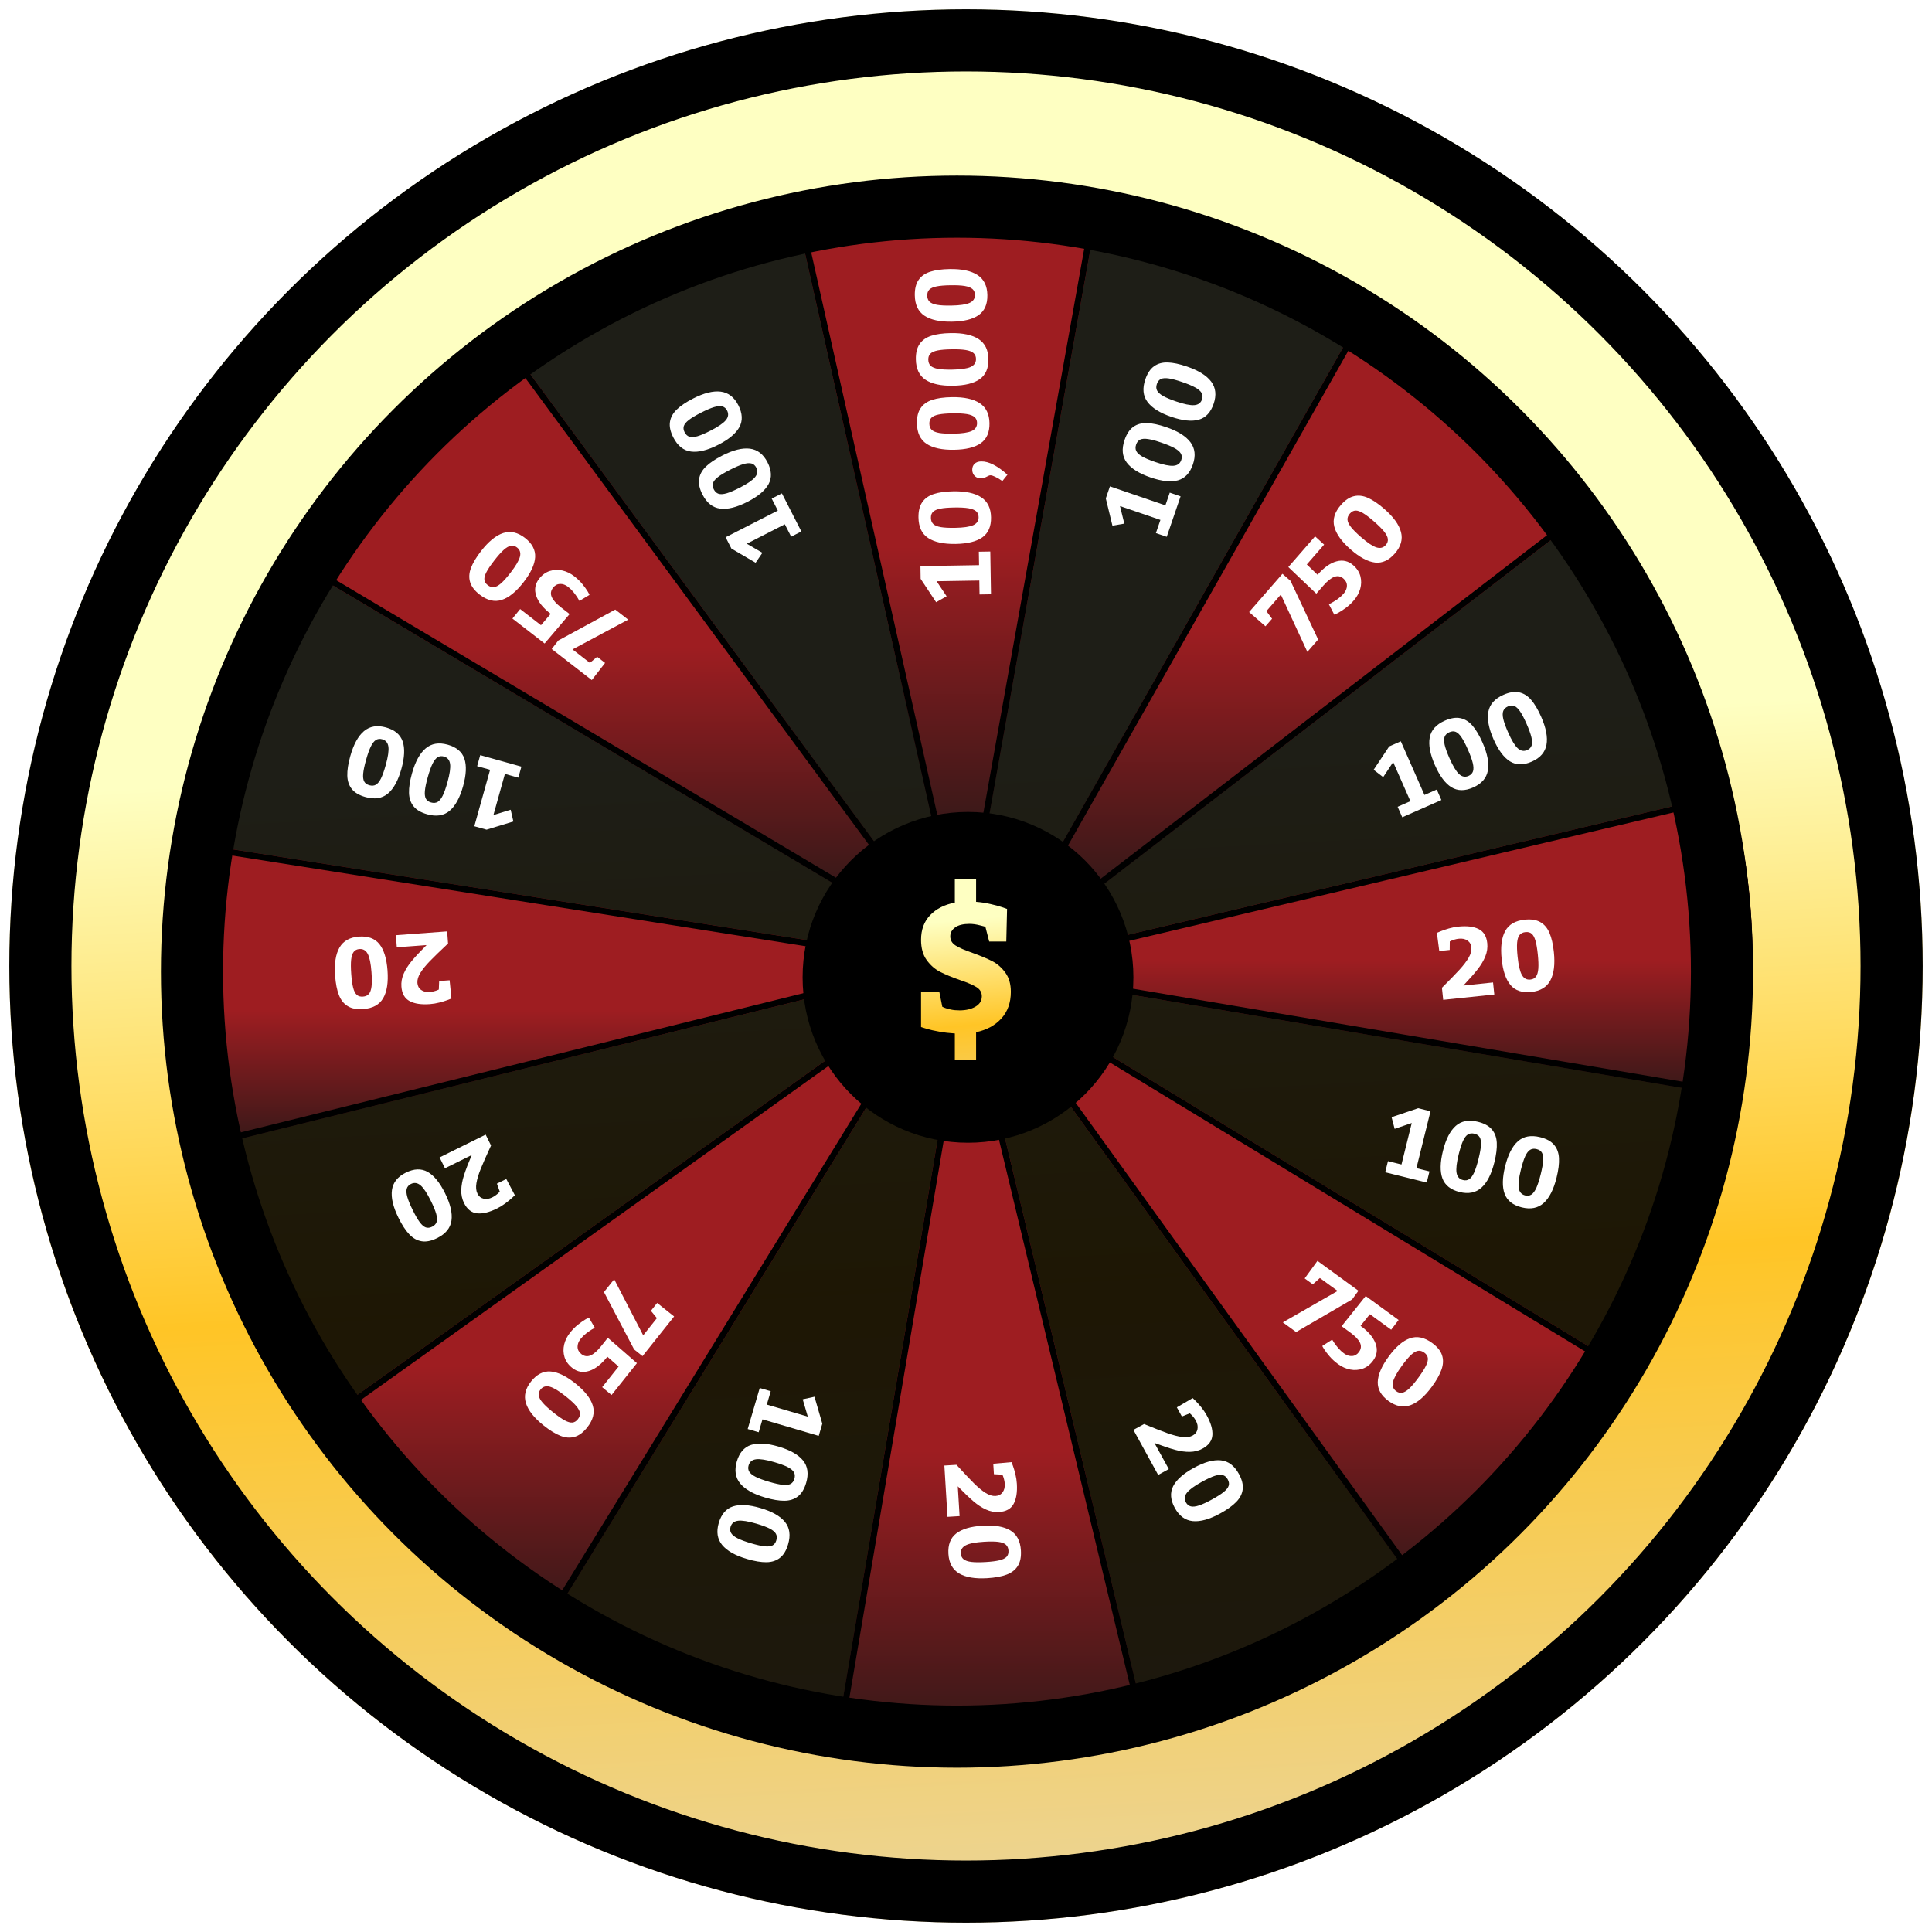 <svg width="622" height="622" viewBox="0 0 622 622" fill="none" xmlns="http://www.w3.org/2000/svg">
<g filter="url(#filter0_f_458_19)">
<circle cx="311" cy="311" r="308" fill="url(#paint0_linear_458_19)"/>
<circle cx="311" cy="311" r="298" stroke="black" stroke-width="20"/>
</g>
<path d="M369.079 554.122C504.581 521.616 588.419 386.848 556.336 253.109C524.253 119.371 388.398 37.306 252.896 69.812C117.393 102.318 33.555 237.086 65.638 370.825C97.722 504.563 233.576 586.628 369.079 554.122Z" fill="black" fill-opacity="0.88"/>
<g filter="url(#filter1_f_458_19)">
<path d="M368.646 554.312C355.627 557.527 339.493 560.414 320.871 561.349C300.816 562.365 283.338 560.842 269.384 558.682C280.969 490.244 292.555 421.807 304.14 353.38L319.916 351.27L368.636 554.312H368.646Z" fill="url(#paint1_linear_458_19)"/>
<path d="M367.432 553.58C354.637 556.686 338.907 559.442 320.821 560.351L320.821 560.351C301.322 561.338 284.27 559.916 270.539 557.847C282.027 489.986 293.515 422.124 305.003 354.273L319.154 352.38L367.432 553.58Z" stroke="black" stroke-width="2"/>
</g>
<g filter="url(#filter2_f_458_19)">
<path d="M525.456 441.962C519.066 453.099 509.85 466.815 496.791 480.829C483.016 495.599 469.221 506.119 458.114 513.395C417.884 457.648 377.653 401.901 337.423 346.154L347.047 333.463L525.456 441.962Z" fill="url(#paint2_linear_458_19)"/>
<path d="M347.299 334.787L524.102 442.309C517.764 453.238 508.728 466.551 496.06 480.147C482.679 494.495 469.278 504.814 458.364 512.033L338.667 346.168L347.299 334.787Z" stroke="black" stroke-width="2"/>
</g>
<g filter="url(#filter3_f_458_19)">
<path d="M557.277 255.133C560.541 267.554 563.607 283.798 564.134 302.937C564.692 323.122 562.253 340.301 559.446 353.28C491.666 341.814 423.885 330.338 356.105 318.872L354.055 303.087L557.287 255.143L557.277 255.133Z" fill="url(#paint3_linear_458_19)"/>
<path d="M355.163 303.853L556.558 256.342C559.713 268.578 562.623 284.403 563.135 302.965C563.676 322.573 561.377 339.331 558.669 352.134C525.093 346.455 491.518 340.772 457.943 335.09L457.921 335.087C424.281 329.393 390.641 323.7 357.001 318.01L355.163 303.853Z" stroke="black" stroke-width="2"/>
</g>
<g filter="url(#filter4_f_458_19)">
<path d="M440.596 97.388C451.922 103.43 465.926 112.218 480.328 124.839C495.517 138.146 506.465 151.613 514.069 162.491C459.596 204.424 405.113 246.356 350.64 288.288L337.661 279.062L440.596 97.388Z" fill="url(#paint4_linear_458_19)"/>
<path d="M440.984 98.731C452.103 104.728 465.698 113.348 479.669 125.591L480.328 124.839L479.669 125.591C494.424 138.518 505.158 151.596 512.701 162.283C485.729 183.045 458.73 203.826 431.731 224.608C404.684 245.426 377.637 266.245 350.616 287.044L338.976 278.769L440.984 98.731Z" stroke="black" stroke-width="2"/>
</g>
<g filter="url(#filter5_f_458_19)">
<path d="M256.227 68.374C267.991 64.811 284.065 61.208 303.364 60.531C323.977 59.805 341.246 62.661 353.657 65.687C341.564 133.358 329.461 201.029 317.368 268.71L301.563 270.611C286.454 203.199 271.345 135.787 256.227 68.374Z" fill="url(#paint5_linear_458_19)"/>
<path d="M303.399 61.531L303.4 61.531C323.4 60.826 340.235 63.512 352.507 66.438C347.014 97.18 341.518 127.921 336.022 158.663C329.519 195.042 323.015 231.423 316.514 267.806L302.341 269.51C287.366 202.695 272.391 135.88 257.406 69.064C269.023 65.609 284.687 62.187 303.399 61.531Z" stroke="black" stroke-width="2"/>
</g>
<g filter="url(#filter6_f_458_19)">
<path d="M96.3 182.008C102.58 170.811 111.677 157.006 124.606 142.883C138.242 127.983 151.937 117.333 162.975 109.958C203.723 165.327 244.471 220.686 285.229 276.055L275.724 288.835L96.3 182.008Z" fill="url(#paint6_linear_458_19)"/>
<path d="M125.344 143.558L125.344 143.558C138.59 129.084 151.893 118.64 162.738 111.322C203.15 166.235 243.563 221.139 283.985 276.052L275.46 287.514L97.651 181.649C103.882 170.66 112.801 157.26 125.344 143.558Z" stroke="black" stroke-width="2"/>
</g>
<g filter="url(#filter7_f_458_19)">
<path d="M65.576 369.573C62.172 357.191 58.937 340.987 58.2 321.848C57.424 301.673 59.673 284.464 62.341 271.455C130.241 282.194 198.141 292.924 266.051 303.663L268.27 319.429L65.576 369.573Z" fill="url(#paint7_linear_458_19)"/>
<path d="M267.154 318.675L66.284 368.367C62.991 356.169 59.914 340.377 59.2 321.809C58.445 302.211 60.56 285.424 63.131 272.592C99.681 278.373 136.232 284.152 172.784 289.93C203.576 294.798 234.369 299.666 265.163 304.535L267.154 318.675Z" stroke="black" stroke-width="2"/>
</g>
<g filter="url(#filter8_f_458_19)">
<path d="M175.914 524.065C164.807 517.625 151.131 508.339 137.187 495.211C122.486 481.366 112.026 467.522 104.81 456.384C160.746 416.422 216.692 376.461 272.628 336.509L285.269 346.194L175.914 524.075V524.065Z" fill="url(#paint8_linear_458_19)"/>
<path d="M175.578 522.712C164.678 516.324 151.402 507.221 137.873 494.483C123.592 481.034 113.332 467.585 106.17 456.641C161.646 417.008 217.132 377.376 272.608 337.753L283.944 346.439L175.578 522.712Z" stroke="black" stroke-width="2"/>
</g>
<path d="M311.646 367.902C341.055 367.902 364.895 344.061 364.895 314.653C364.895 285.244 341.055 261.403 311.646 261.403C282.237 261.403 258.396 285.244 258.396 314.653C258.396 344.061 282.237 367.902 311.646 367.902Z" fill="black"/>
<path d="M307.406 332.719C305.656 332.615 303.979 332.417 302.375 332.125C300.771 331.833 299.458 331.542 298.438 331.25C297.417 330.938 296.781 330.74 296.531 330.656V319.312H302.406L303.375 324.125C303.5 324.167 303.792 324.292 304.25 324.5C304.729 324.688 305.375 324.865 306.188 325.031C307 325.198 307.917 325.281 308.938 325.281C310.979 325.281 312.677 324.885 314.031 324.094C315.406 323.302 316.094 322.188 316.094 320.75C316.094 319.521 315.542 318.552 314.438 317.844C313.333 317.135 311.521 316.354 309 315.5C306.438 314.604 304.323 313.729 302.656 312.875C300.99 312.021 299.552 310.76 298.344 309.094C297.135 307.427 296.531 305.25 296.531 302.562C296.531 299.312 297.51 296.667 299.469 294.625C301.427 292.583 304.073 291.24 307.406 290.594V283.031H314.25V290.344C315.875 290.469 317.427 290.708 318.906 291.062C320.406 291.396 321.604 291.719 322.5 292.031C323.396 292.344 323.969 292.542 324.219 292.625L323.969 303.125H318.469L317.25 298.406C317.25 298.365 316.656 298.198 315.469 297.906C314.281 297.594 313.167 297.438 312.125 297.438C310.125 297.438 308.594 297.812 307.531 298.562C306.469 299.312 305.938 300.281 305.938 301.469C305.938 302.698 306.51 303.677 307.656 304.406C308.802 305.135 310.615 305.927 313.094 306.781C315.698 307.719 317.812 308.604 319.438 309.438C321.062 310.271 322.469 311.5 323.656 313.125C324.844 314.75 325.438 316.812 325.438 319.312C325.438 322.771 324.427 325.625 322.406 327.875C320.385 330.104 317.667 331.583 314.25 332.312V341.344H307.406V332.719Z" fill="url(#paint9_linear_458_19)"/>
<circle cx="308.1" cy="312.82" r="246.288" stroke="black" stroke-width="20"/>
<path d="M449.965 259.741L454.068 257.933L448.524 245.35L445.315 250.196L442.24 247.828L447.244 240.313L450.99 238.663L458.601 255.935L462.562 254.19L464.049 257.565L451.452 263.115L449.965 259.741ZM465.166 232.007C467.063 231.171 468.734 230.907 470.179 231.215C471.629 231.51 472.922 232.312 474.057 233.622C475.191 234.931 476.271 236.749 477.296 239.075C478.88 242.669 479.449 245.679 479.004 248.106C478.556 250.524 476.983 252.327 474.285 253.515C471.606 254.696 469.268 254.673 467.271 253.447C465.279 252.207 463.513 249.838 461.971 246.34C460.405 242.784 459.847 239.814 460.299 237.43C460.751 235.045 462.373 233.237 465.166 232.007ZM466.608 235.743C465.845 236.079 465.341 236.563 465.096 237.194C464.85 237.826 464.852 238.696 465.102 239.804C465.356 240.899 465.874 242.332 466.655 244.105C467.773 246.641 468.802 248.344 469.744 249.216C470.685 250.087 471.704 250.281 472.801 249.798C473.525 249.479 473.999 248.991 474.222 248.335C474.441 247.67 474.419 246.78 474.156 245.667C473.889 244.544 473.365 243.095 472.583 241.322C471.819 239.588 471.13 238.269 470.516 237.367C469.898 236.456 469.283 235.873 468.67 235.619C468.058 235.366 467.37 235.407 466.608 235.743ZM484.04 223.69C485.937 222.855 487.608 222.591 489.053 222.899C490.503 223.193 491.796 223.995 492.931 225.305C494.065 226.615 495.145 228.433 496.17 230.759C497.754 234.353 498.323 237.363 497.879 239.79C497.43 242.207 495.857 244.01 493.159 245.199C490.48 246.379 488.142 246.356 486.145 245.131C484.153 243.891 482.387 241.522 480.845 238.024C479.279 234.468 478.721 231.498 479.173 229.113C479.625 226.729 481.247 224.921 484.04 223.69ZM485.482 227.426C484.719 227.762 484.215 228.246 483.97 228.878C483.724 229.51 483.726 230.38 483.976 231.488C484.23 232.582 484.748 234.016 485.529 235.789C486.647 238.325 487.676 240.028 488.618 240.899C489.56 241.771 490.578 241.965 491.675 241.482C492.399 241.163 492.873 240.675 493.096 240.019C493.315 239.353 493.293 238.464 493.03 237.35C492.763 236.227 492.239 234.779 491.457 233.006C490.693 231.271 490.004 229.953 489.39 229.051C488.772 228.139 488.157 227.557 487.544 227.303C486.932 227.049 486.244 227.09 485.482 227.426Z" fill="white"/>
<path d="M368.322 458.466C371.591 459.808 374.119 460.796 375.906 461.431C377.692 462.065 379.263 462.468 380.617 462.64C381.98 462.806 383.1 462.648 383.976 462.167C384.834 461.695 385.349 461.02 385.52 460.142C385.705 459.268 385.524 458.333 384.978 457.338C384.732 456.891 384.463 456.498 384.17 456.159C383.886 455.816 383.638 455.548 383.425 455.356C383.218 455.173 383.09 455.059 383.041 455.014L380.508 456.05L378.883 453.092L383.984 450.111C384.129 450.245 384.464 450.572 384.987 451.093C385.511 451.613 386.103 452.28 386.764 453.094C387.43 453.916 388.009 454.775 388.5 455.67C389.835 458.098 390.443 460.212 390.327 462.012C390.215 463.82 389.169 465.269 387.187 466.357C385.937 467.044 384.568 467.398 383.082 467.418C381.6 467.448 379.993 467.226 378.259 466.752C376.525 466.279 374.326 465.543 371.663 464.546L376.29 472.968L372.866 474.849L364.899 460.347L368.322 458.466ZM398.861 474.527C399.859 476.344 400.267 477.985 400.087 479.451C399.92 480.922 399.233 482.279 398.028 483.524C396.822 484.769 395.105 486.003 392.878 487.227C389.436 489.118 386.487 489.948 384.03 489.717C381.583 489.481 379.649 488.071 378.23 485.487C376.82 482.922 376.639 480.591 377.686 478.495C378.747 476.402 380.953 474.436 384.303 472.595C387.709 470.724 390.619 469.909 393.034 470.151C395.449 470.393 397.391 471.852 398.861 474.527ZM395.265 476.289C394.863 475.558 394.337 475.098 393.687 474.909C393.036 474.72 392.17 474.798 391.087 475.143C390.019 475.492 388.636 476.133 386.938 477.066C384.51 478.4 382.903 479.574 382.117 480.588C381.331 481.603 381.226 482.635 381.803 483.685C382.184 484.378 382.712 484.808 383.385 484.973C384.067 485.133 384.951 485.033 386.037 484.674C387.133 484.31 388.53 483.662 390.228 482.729C391.889 481.816 393.143 481.014 393.988 480.324C394.842 479.629 395.368 478.965 395.568 478.333C395.767 477.7 395.666 477.019 395.265 476.289Z" fill="white"/>
<path d="M158.087 368.79C156.605 371.998 155.508 374.481 154.797 376.239C154.086 377.996 153.615 379.548 153.386 380.893C153.161 382.248 153.27 383.373 153.713 384.27C154.147 385.147 154.799 385.691 155.67 385.9C156.535 386.122 157.477 385.982 158.494 385.479C158.952 385.253 159.356 385.001 159.707 384.723C160.062 384.454 160.34 384.218 160.541 384.014C160.733 383.814 160.853 383.691 160.899 383.645L159.975 381.069L163 379.573L165.758 384.799C165.617 384.938 165.276 385.258 164.733 385.758C164.191 386.259 163.499 386.822 162.657 387.447C161.807 388.077 160.924 388.618 160.009 389.07C157.525 390.298 155.387 390.815 153.594 390.621C151.792 390.431 150.39 389.323 149.388 387.297C148.756 386.018 148.461 384.635 148.505 383.149C148.54 381.668 148.831 380.071 149.379 378.36C149.927 376.648 150.757 374.483 151.868 371.865L143.254 376.124L141.523 372.623L156.355 365.289L158.087 368.79ZM140.722 398.606C138.864 399.525 137.206 399.863 135.749 399.618C134.287 399.388 132.961 398.644 131.769 397.386C130.577 396.127 129.418 394.359 128.292 392.08C126.551 388.56 125.849 385.578 126.186 383.134C126.528 380.699 128.02 378.828 130.663 377.521C133.287 376.224 135.623 376.144 137.673 377.28C139.717 378.431 141.587 380.719 143.281 384.146C145.003 387.629 145.691 390.572 145.345 392.974C144.999 395.376 143.458 397.254 140.722 398.606ZM139.117 394.938C139.864 394.568 140.346 394.063 140.563 393.421C140.78 392.779 140.74 391.91 140.442 390.814C140.14 389.732 139.559 388.322 138.7 386.585C137.472 384.102 136.368 382.445 135.389 381.616C134.41 380.787 133.383 380.638 132.309 381.169C131.6 381.52 131.148 382.028 130.954 382.694C130.765 383.368 130.826 384.256 131.138 385.357C131.454 386.467 132.042 387.89 132.901 389.627C133.741 391.327 134.488 392.613 135.14 393.487C135.798 394.371 136.438 394.926 137.062 395.152C137.685 395.379 138.37 395.307 139.117 394.938Z" fill="white"/>
<path d="M254.713 172.778L252.672 168.785L240.428 175.042L245.451 177.967L243.264 181.173L235.474 176.609L233.611 172.963L250.418 164.374L248.449 160.52L251.732 158.842L257.996 171.1L254.713 172.778ZM226.152 159.193C225.209 157.347 224.85 155.694 225.074 154.234C225.285 152.769 226.012 151.433 227.254 150.224C228.497 149.016 230.25 147.834 232.513 146.677C236.01 144.89 238.983 144.149 241.431 144.453C243.87 144.763 245.761 146.23 247.102 148.855C248.434 151.461 248.546 153.797 247.436 155.861C246.313 157.921 244.049 159.82 240.645 161.56C237.185 163.328 234.252 164.055 231.846 163.741C229.439 163.427 227.541 161.911 226.152 159.193ZM229.799 157.539C230.179 158.282 230.691 158.757 231.335 158.965C231.98 159.174 232.848 159.122 233.941 158.81C235.019 158.493 236.42 157.894 238.145 157.012C240.613 155.751 242.254 154.625 243.07 153.635C243.886 152.645 244.021 151.617 243.476 150.55C243.116 149.845 242.602 149.4 241.934 149.215C241.257 149.034 240.37 149.107 239.274 149.434C238.168 149.765 236.752 150.372 235.027 151.253C233.339 152.116 232.062 152.88 231.197 153.544C230.322 154.213 229.776 154.861 229.558 155.487C229.34 156.113 229.42 156.797 229.799 157.539ZM216.767 140.827C215.823 138.981 215.464 137.328 215.689 135.868C215.899 134.403 216.626 133.067 217.869 131.859C219.111 130.651 220.864 129.468 223.127 128.312C226.624 126.524 229.597 125.783 232.045 126.088C234.485 126.397 236.375 127.864 237.716 130.489C239.048 133.096 239.16 135.431 238.051 137.495C236.927 139.555 234.664 141.455 231.259 143.194C227.8 144.962 224.866 145.689 222.46 145.375C220.053 145.061 218.155 143.545 216.767 140.827ZM220.414 139.174C220.793 139.916 221.305 140.391 221.95 140.6C222.594 140.808 223.463 140.756 224.555 140.444C225.633 140.127 227.034 139.528 228.76 138.646C231.227 137.385 232.869 136.26 233.684 135.27C234.5 134.279 234.636 133.251 234.091 132.184C233.73 131.479 233.216 131.034 232.548 130.849C231.871 130.669 230.985 130.742 229.888 131.068C228.782 131.399 227.367 132.006 225.641 132.887C223.953 133.75 222.676 134.514 221.811 135.178C220.937 135.848 220.39 136.495 220.172 137.121C219.954 137.748 220.034 138.432 220.414 139.174Z" fill="white"/>
<path d="M424.371 205.885L420.9 209.866L412.36 191.415L407.709 196.75L409.537 199.194L407.412 201.632L402.147 197.043L412.877 184.735L415.479 187.004L424.371 205.885ZM427.823 194.53C427.966 194.461 428.305 194.287 428.839 194.006C429.373 193.711 429.992 193.318 430.696 192.827C431.393 192.329 432.012 191.77 432.553 191.149C433.251 190.348 433.614 189.504 433.641 188.616C433.661 187.721 433.294 186.946 432.541 186.288C431.638 185.501 430.653 185.307 429.588 185.704C428.529 186.095 427.35 187.035 426.049 188.527L423.78 191.13L414.776 182.556L423.39 172.674L426.297 175.332L420.722 181.727L424.194 185.044C426.227 182.712 428.254 181.274 430.277 180.729C432.291 180.178 434.088 180.59 435.666 181.966C436.86 183.006 437.632 184.197 437.982 185.539C438.325 186.874 438.303 188.223 437.916 189.586C437.529 190.934 436.835 192.181 435.836 193.327C434.994 194.293 434.105 195.115 433.17 195.791C432.241 196.461 431.417 196.986 430.697 197.367C429.977 197.734 429.601 197.904 429.569 197.877L427.823 194.53ZM431.681 162.593C433.043 161.03 434.443 160.081 435.882 159.746C437.32 159.397 438.831 159.574 440.415 160.277C441.999 160.981 443.748 162.168 445.664 163.838C448.625 166.419 450.419 168.902 451.048 171.288C451.669 173.667 451.01 175.967 449.073 178.189C447.15 180.396 445.024 181.368 442.695 181.107C440.365 180.831 437.76 179.437 434.878 176.925C431.949 174.372 430.183 171.92 429.578 169.57C428.974 167.219 429.675 164.893 431.681 162.593ZM434.573 165.362C434.025 165.991 433.774 166.643 433.821 167.319C433.867 167.995 434.238 168.781 434.935 169.679C435.63 170.561 436.708 171.639 438.169 172.912C440.257 174.733 441.913 175.838 443.136 176.226C444.358 176.615 445.363 176.358 446.151 175.455C446.671 174.858 446.892 174.216 446.816 173.527C446.731 172.831 446.333 172.035 445.622 171.139C444.903 170.236 443.813 169.148 442.353 167.875C440.924 166.629 439.74 165.728 438.801 165.172C437.854 164.61 437.05 164.344 436.388 164.374C435.725 164.405 435.12 164.734 434.573 165.362Z" fill="white"/>
<path d="M417.281 428.848L413.012 425.738L430.649 415.62L424.928 411.452L422.652 413.487L420.038 411.583L424.151 405.937L437.348 415.552L435.315 418.343L417.281 428.848ZM428.894 431.296C428.975 431.432 429.179 431.754 429.505 432.262C429.845 432.768 430.291 433.351 430.842 434.01C431.399 434.66 432.01 435.228 432.675 435.712C433.534 436.338 434.407 436.626 435.293 436.576C436.186 436.518 436.927 436.085 437.516 435.276C438.222 434.308 438.33 433.311 437.84 432.284C437.359 431.264 436.319 430.171 434.719 429.005L431.928 426.972L439.685 417.254L450.28 424.973L447.886 428.1L441.029 423.104L438.027 426.853C440.528 428.674 442.138 430.569 442.857 432.536C443.582 434.495 443.328 436.321 442.095 438.013C441.163 439.293 440.044 440.166 438.738 440.632C437.438 441.089 436.092 441.185 434.701 440.919C433.324 440.651 432.021 440.069 430.792 439.173C429.756 438.419 428.86 437.605 428.104 436.732C427.357 435.866 426.762 435.09 426.319 434.407C425.89 433.721 425.688 433.361 425.713 433.328L428.894 431.296ZM461.047 432.352C462.722 433.573 463.789 434.885 464.248 436.289C464.722 437.691 464.678 439.212 464.115 440.851C463.552 442.49 462.523 444.337 461.026 446.391C458.714 449.565 456.397 451.57 454.075 452.404C451.759 453.23 449.41 452.775 447.027 451.039C444.661 449.316 443.507 447.283 443.564 444.94C443.635 442.595 444.796 439.878 447.047 436.788C449.335 433.647 451.624 431.674 453.913 430.867C456.202 430.06 458.58 430.555 461.047 432.352ZM458.54 435.475C457.866 434.984 457.195 434.791 456.525 434.896C455.856 435.002 455.105 435.44 454.271 436.212C453.453 436.982 452.473 438.15 451.332 439.716C449.701 441.955 448.745 443.701 448.464 444.953C448.184 446.205 448.528 447.184 449.496 447.889C450.136 448.355 450.795 448.52 451.475 448.384C452.16 448.239 452.918 447.773 453.749 446.986C454.586 446.191 455.575 445.011 456.716 443.445C457.832 441.912 458.626 440.654 459.098 439.67C459.576 438.678 459.771 437.854 459.683 437.196C459.594 436.539 459.213 435.965 458.54 435.475Z" fill="white"/>
<path d="M194.442 415.983L197.733 411.853L207.08 429.91L211.491 424.374L209.556 422.013L211.572 419.484L217.034 423.836L206.859 436.606L204.158 434.454L194.442 415.983ZM191.494 427.48C191.355 427.555 191.024 427.744 190.502 428.048C189.982 428.366 189.381 428.786 188.699 429.308C188.025 429.837 187.431 430.423 186.919 431.066C186.257 431.897 185.931 432.757 185.943 433.645C185.962 434.54 186.363 435.299 187.145 435.922C188.082 436.668 189.074 436.819 190.121 436.375C191.161 435.938 192.298 434.946 193.531 433.398L195.683 430.698L205.057 438.867L196.888 449.119L193.867 446.592L199.154 439.957L195.539 436.796C193.611 439.216 191.649 440.742 189.652 441.376C187.664 442.016 185.851 441.683 184.213 440.378C182.975 439.392 182.151 438.236 181.742 436.911C181.341 435.592 181.303 434.244 181.629 432.865C181.957 431.501 182.595 430.225 183.542 429.035C184.341 428.033 185.192 427.173 186.097 426.456C186.995 425.746 187.796 425.185 188.498 424.772C189.201 424.374 189.569 424.188 189.602 424.214L191.494 427.48ZM189.05 459.556C187.758 461.178 186.401 462.187 184.979 462.585C183.558 462.998 182.04 462.888 180.427 462.255C178.814 461.622 177.013 460.514 175.025 458.93C171.954 456.482 170.052 454.081 169.318 451.725C168.593 449.376 169.149 447.048 170.986 444.743C172.81 442.453 174.891 441.388 177.229 441.546C179.569 441.719 182.234 442.997 185.223 445.379C188.262 447.8 190.135 450.172 190.842 452.493C191.55 454.815 190.952 457.17 189.05 459.556ZM186.039 456.917C186.558 456.265 186.78 455.603 186.704 454.929C186.628 454.256 186.222 453.487 185.486 452.621C184.753 451.77 183.628 450.741 182.113 449.533C179.946 447.807 178.243 446.776 177.004 446.442C175.766 446.107 174.773 446.409 174.027 447.345C173.533 447.965 173.34 448.616 173.447 449.301C173.562 449.992 173.995 450.77 174.745 451.634C175.503 452.504 176.64 453.543 178.155 454.751C179.638 455.932 180.86 456.78 181.823 457.294C182.793 457.814 183.609 458.044 184.269 457.984C184.93 457.925 185.52 457.569 186.039 456.917Z" fill="white"/>
<path d="M198.078 196.254L202.252 199.49L184.32 209.075L189.914 213.413L192.249 211.447L194.805 213.429L190.525 218.948L177.622 208.943L179.738 206.214L198.078 196.254ZM186.543 193.459C186.466 193.32 186.273 192.992 185.962 192.475C185.637 191.959 185.209 191.363 184.678 190.688C184.141 190.021 183.547 189.436 182.897 188.931C182.057 188.28 181.193 187.966 180.305 187.99C179.411 188.021 178.657 188.432 178.045 189.222C177.31 190.169 177.173 191.163 177.631 192.203C178.081 193.238 179.088 194.361 180.652 195.574L183.381 197.69L175.337 207.172L164.977 199.139L167.464 196.085L174.169 201.283L177.281 197.627C174.837 195.731 173.284 193.789 172.624 191.801C171.958 189.821 172.266 188.004 173.549 186.35C174.52 185.098 175.664 184.259 176.984 183.833C178.297 183.414 179.645 183.359 181.028 183.666C182.396 183.976 183.681 184.596 184.883 185.528C185.895 186.313 186.766 187.154 187.496 188.049C188.217 188.938 188.789 189.73 189.211 190.427C189.619 191.125 189.81 191.49 189.784 191.523L186.543 193.459ZM154.437 191.441C152.799 190.17 151.771 188.827 151.355 187.409C150.923 185.994 151.013 184.475 151.625 182.854C152.236 181.232 153.321 179.417 154.878 177.408C157.284 174.305 159.661 172.371 162.006 171.606C164.346 170.85 166.681 171.375 169.01 173.181C171.323 174.975 172.416 177.042 172.289 179.382C172.147 181.723 170.905 184.405 168.563 187.426C166.182 190.497 163.835 192.401 161.523 193.139C159.211 193.877 156.849 193.311 154.437 191.441ZM157.036 188.394C157.695 188.905 158.36 189.118 159.033 189.033C159.705 188.948 160.469 188.532 161.325 187.785C162.166 187.04 163.18 185.902 164.368 184.371C166.065 182.181 167.073 180.465 167.391 179.222C167.709 177.979 167.395 176.99 166.448 176.256C165.822 175.771 165.168 175.587 164.485 175.703C163.795 175.827 163.023 176.27 162.169 177.031C161.309 177.801 160.285 178.952 159.098 180.483C157.936 181.981 157.105 183.215 156.604 184.184C156.096 185.161 155.877 185.98 155.946 186.639C156.014 187.299 156.378 187.884 157.036 188.394Z" fill="white"/>
<path d="M372.138 171.627L373.591 167.384L360.582 162.931L361.969 168.575L358.144 169.231L356.011 160.458L357.337 156.585L375.195 162.698L376.596 158.603L380.085 159.797L375.627 172.821L372.138 171.627ZM362.053 141.651C362.724 139.69 363.663 138.283 364.869 137.429C366.068 136.563 367.534 136.156 369.266 136.21C370.999 136.263 373.067 136.701 375.472 137.525C379.187 138.796 381.786 140.418 383.269 142.39C384.742 144.359 385.002 146.738 384.047 149.527C383.099 152.296 381.497 153.999 379.242 154.637C376.981 155.261 374.042 154.954 370.425 153.716C366.749 152.457 364.187 150.854 362.74 148.905C361.293 146.957 361.064 144.539 362.053 141.651ZM365.776 143.124C365.507 143.912 365.521 144.611 365.819 145.219C366.117 145.828 366.758 146.416 367.742 146.984C368.719 147.539 370.124 148.13 371.957 148.757C374.578 149.655 376.529 150.052 377.808 149.951C379.087 149.849 379.92 149.232 380.308 148.098C380.564 147.349 380.527 146.67 380.196 146.062C379.855 145.449 379.186 144.863 378.189 144.301C377.182 143.736 375.762 143.14 373.929 142.513C372.136 141.899 370.699 141.512 369.62 141.351C368.531 141.188 367.686 141.245 367.084 141.524C366.482 141.802 366.046 142.335 365.776 143.124ZM368.732 122.138C369.404 120.176 370.342 118.769 371.548 117.916C372.748 117.049 374.214 116.643 375.946 116.696C377.678 116.75 379.747 117.188 382.152 118.011C385.867 119.283 388.466 120.905 389.949 122.877C391.422 124.845 391.681 127.224 390.727 130.013C389.779 132.783 388.177 134.486 385.922 135.123C383.661 135.747 380.721 135.44 377.104 134.202C373.428 132.944 370.867 131.341 369.42 129.392C367.973 127.443 367.744 125.025 368.732 122.138ZM372.456 123.61C372.186 124.399 372.2 125.097 372.499 125.706C372.797 126.314 373.438 126.903 374.421 127.471C375.398 128.025 376.804 128.616 378.637 129.244C381.258 130.141 383.208 130.539 384.487 130.437C385.766 130.336 386.6 129.718 386.988 128.585C387.244 127.836 387.207 127.157 386.876 126.548C386.535 125.936 385.866 125.349 384.869 124.788C383.862 124.223 382.442 123.627 380.609 122.999C378.816 122.385 377.379 121.998 376.3 121.838C375.211 121.674 374.365 121.732 373.764 122.01C373.162 122.289 372.726 122.822 372.456 123.61Z" fill="white"/>
<path d="M446.851 373.825L451.205 374.901L454.506 361.554L449.004 363.428L448.017 359.675L456.57 356.785L460.544 357.768L456.013 376.091L460.215 377.13L459.329 380.709L445.966 377.405L446.851 373.825ZM475.833 361.162C477.845 361.66 479.329 362.472 480.284 363.599C481.252 364.718 481.785 366.143 481.883 367.874C481.981 369.604 481.725 371.703 481.114 374.17C480.172 377.982 478.783 380.713 476.948 382.362C475.115 384.002 472.768 384.467 469.906 383.76C467.065 383.057 465.228 381.61 464.396 379.419C463.577 377.221 463.627 374.266 464.545 370.555C465.477 366.783 466.851 364.092 468.666 362.48C470.481 360.869 472.87 360.43 475.833 361.162ZM474.69 365C473.882 364.8 473.187 364.875 472.607 365.225C472.027 365.576 471.497 366.265 471.017 367.295C470.549 368.317 470.083 369.768 469.618 371.649C468.953 374.339 468.726 376.316 468.939 377.581C469.152 378.846 469.84 379.623 471.003 379.91C471.772 380.101 472.445 380.004 473.022 379.621C473.602 379.228 474.128 378.511 474.601 377.468C475.076 376.416 475.546 374.95 476.011 373.069C476.466 371.228 476.726 369.764 476.792 368.675C476.86 367.576 476.729 366.738 476.399 366.163C476.069 365.588 475.499 365.2 474.69 365ZM495.855 366.114C497.867 366.612 499.351 367.424 500.306 368.551C501.274 369.67 501.807 371.095 501.905 372.825C502.003 374.556 501.746 376.654 501.136 379.122C500.193 382.934 498.804 385.665 496.969 387.314C495.137 388.953 492.79 389.419 489.928 388.711C487.087 388.009 485.25 386.562 484.418 384.371C483.599 382.173 483.649 379.218 484.566 375.507C485.499 371.735 486.873 369.043 488.688 367.432C490.503 365.821 492.892 365.381 495.855 366.114ZM494.712 369.952C493.903 369.752 493.209 369.827 492.629 370.177C492.048 370.527 491.518 371.217 491.038 372.246C490.571 373.268 490.105 374.72 489.64 376.6C488.974 379.29 488.748 381.268 488.961 382.533C489.174 383.798 489.862 384.574 491.025 384.862C491.793 385.052 492.466 384.956 493.044 384.573C493.624 384.18 494.15 383.462 494.623 382.42C495.097 381.368 495.567 379.901 496.033 378.02C496.488 376.18 496.748 374.715 496.813 373.626C496.881 372.527 496.75 371.69 496.421 371.115C496.091 370.54 495.521 370.152 494.712 369.952Z" fill="white"/>
<path d="M248.136 447.903L246.872 452.206L260.065 456.08L258.43 450.503L262.222 449.679L264.74 458.349L263.587 462.277L245.477 456.958L244.257 461.111L240.719 460.072L244.598 446.864L248.136 447.903ZM259.535 477.404C258.951 479.393 258.075 480.841 256.908 481.746C255.748 482.665 254.301 483.136 252.569 483.159C250.836 483.182 248.75 482.835 246.311 482.119C242.543 481.013 239.875 479.507 238.306 477.602C236.748 475.701 236.384 473.336 237.215 470.507C238.039 467.699 239.564 465.926 241.789 465.19C244.021 464.467 246.97 464.644 250.638 465.721C254.366 466.816 256.996 468.305 258.528 470.188C260.059 472.07 260.395 474.476 259.535 477.404ZM255.75 476.097C255.985 475.298 255.94 474.601 255.615 474.006C255.29 473.411 254.624 472.852 253.616 472.328C252.615 471.817 251.186 471.288 249.327 470.742C246.668 469.962 244.702 469.65 243.429 469.808C242.156 469.966 241.35 470.62 241.013 471.769C240.79 472.529 240.857 473.206 241.215 473.799C241.582 474.396 242.276 474.952 243.297 475.469C244.328 475.989 245.773 476.522 247.632 477.068C249.451 477.602 250.903 477.925 251.988 478.038C253.083 478.153 253.925 478.059 254.514 477.754C255.103 477.449 255.515 476.897 255.75 476.097ZM253.723 497.194C253.139 499.183 252.263 500.63 251.096 501.536C249.936 502.454 248.49 502.925 246.757 502.948C245.024 502.971 242.938 502.625 240.499 501.908C236.731 500.802 234.063 499.296 232.495 497.392C230.936 495.49 230.572 493.125 231.403 490.296C232.228 487.488 233.752 485.716 235.977 484.979C238.209 484.256 241.159 484.433 244.827 485.51C248.555 486.605 251.184 488.094 252.716 489.977C254.247 491.86 254.583 494.265 253.723 497.194ZM249.938 495.887C250.173 495.087 250.128 494.39 249.803 493.795C249.478 493.2 248.812 492.641 247.804 492.117C246.804 491.606 245.374 491.077 243.515 490.532C240.856 489.751 238.89 489.439 237.617 489.597C236.344 489.755 235.539 490.409 235.201 491.559C234.978 492.318 235.045 492.995 235.403 493.588C235.77 494.185 236.465 494.742 237.485 495.258C238.516 495.778 239.961 496.311 241.82 496.857C243.639 497.391 245.091 497.715 246.176 497.827C247.271 497.942 248.113 497.848 248.702 497.543C249.291 497.238 249.703 496.686 249.938 495.887Z" fill="white"/>
<path d="M166.873 250.367L162.554 249.16L158.855 262.403L164.41 260.694L165.284 264.475L156.648 267.108L152.705 266.007L157.783 247.828L153.615 246.663L154.607 243.112L167.865 246.815L166.873 250.367ZM137.525 262.156C135.529 261.598 134.07 260.742 133.149 259.587C132.215 258.439 131.725 256.999 131.679 255.266C131.633 253.534 131.952 251.443 132.636 248.995C133.692 245.213 135.162 242.525 137.046 240.932C138.927 239.348 141.287 238.953 144.126 239.746C146.945 240.533 148.738 242.034 149.503 244.249C150.256 246.471 150.118 249.423 149.09 253.105C148.044 256.847 146.591 259.496 144.728 261.053C142.866 262.609 140.465 262.977 137.525 262.156ZM138.782 258.354C139.585 258.578 140.281 258.524 140.872 258.191C141.462 257.858 142.012 257.185 142.523 256.17C143.021 255.163 143.53 253.726 144.052 251.86C144.797 249.191 145.082 247.221 144.907 245.95C144.732 244.679 144.068 243.883 142.914 243.56C142.152 243.348 141.476 243.424 140.887 243.789C140.296 244.165 139.748 244.866 139.245 245.894C138.739 246.931 138.225 248.383 137.704 250.249C137.194 252.075 136.89 253.531 136.792 254.618C136.691 255.715 136.797 256.555 137.109 257.14C137.422 257.725 137.979 258.129 138.782 258.354ZM117.661 256.607C115.664 256.049 114.205 255.193 113.284 254.038C112.35 252.89 111.86 251.45 111.814 249.717C111.768 247.985 112.087 245.895 112.771 243.447C113.828 239.664 115.298 236.976 117.181 235.383C119.062 233.799 121.422 233.404 124.261 234.197C127.081 234.984 128.873 236.485 129.639 238.7C130.392 240.922 130.254 243.874 129.225 247.556C128.18 251.298 126.726 253.948 124.864 255.504C123.001 257.06 120.6 257.428 117.661 256.607ZM118.918 252.805C119.72 253.029 120.417 252.975 121.007 252.642C121.597 252.309 122.148 251.636 122.659 250.621C123.156 249.614 123.666 248.177 124.187 246.311C124.932 243.642 125.218 241.672 125.043 240.401C124.868 239.13 124.204 238.334 123.05 238.012C122.287 237.799 121.612 237.875 121.023 238.24C120.431 238.616 119.884 239.317 119.381 240.345C118.874 241.382 118.361 242.834 117.839 244.7C117.329 246.526 117.025 247.982 116.927 249.069C116.826 250.166 116.932 251.006 117.245 251.591C117.557 252.176 118.115 252.58 118.918 252.805Z" fill="white"/>
<path d="M315.36 191.381L315.286 186.898L301.538 187.125L304.759 191.963L301.384 193.878L296.4 186.35L296.332 182.257L315.205 181.945L315.133 177.618L318.82 177.557L319.047 191.32L315.36 191.381ZM295.699 166.609C295.664 164.536 296.07 162.894 296.914 161.682C297.748 160.46 298.989 159.58 300.637 159.042C302.284 158.504 304.379 158.214 306.92 158.172C310.847 158.108 313.842 158.751 315.906 160.102C317.96 161.454 319.012 163.604 319.06 166.551C319.109 169.478 318.18 171.624 316.276 172.989C314.36 174.343 311.491 175.052 307.669 175.115C303.784 175.18 300.83 174.541 298.808 173.199C296.785 171.857 295.749 169.661 295.699 166.609ZM299.701 166.73C299.715 167.564 299.965 168.216 300.452 168.687C300.939 169.158 301.742 169.494 302.86 169.694C303.967 169.884 305.49 169.963 307.427 169.931C310.197 169.885 312.167 169.598 313.335 169.068C314.504 168.538 315.078 167.674 315.058 166.477C315.045 165.685 314.78 165.059 314.262 164.599C313.733 164.139 312.905 163.814 311.777 163.624C310.638 163.435 309.1 163.356 307.163 163.388C305.267 163.419 303.785 163.543 302.715 163.758C301.635 163.974 300.859 164.315 300.388 164.781C299.916 165.247 299.687 165.897 299.701 166.73ZM315.9 154.008C315.046 154.022 314.354 153.773 313.824 153.261C313.295 152.738 313.024 152.081 313.011 151.29C312.997 150.477 313.242 149.822 313.744 149.324C314.246 148.826 314.966 148.569 315.903 148.554C318.309 148.514 321.12 149.942 324.334 152.837L322.696 154.88C322.569 154.778 322.274 154.58 321.811 154.285C321.348 153.991 320.828 153.708 320.25 153.436C319.683 153.154 319.212 153.016 318.837 153.022C318.628 153.025 318.406 153.091 318.168 153.22C317.93 153.339 317.791 153.409 317.75 153.43C317.409 153.603 317.114 153.743 316.866 153.851C316.607 153.949 316.285 154.002 315.9 154.008ZM295.198 136.301C295.164 134.228 295.569 132.586 296.414 131.374C297.248 130.151 298.489 129.271 300.136 128.734C301.784 128.196 303.878 127.906 306.42 127.864C310.346 127.799 313.342 128.442 315.406 129.794C317.46 131.146 318.511 133.295 318.56 136.243C318.608 139.169 317.68 141.315 315.775 142.68C313.86 144.035 310.991 144.744 307.168 144.807C303.283 144.871 300.33 144.232 298.307 142.891C296.285 141.549 295.248 139.352 295.198 136.301ZM299.201 136.422C299.214 137.255 299.465 137.907 299.952 138.379C300.439 138.85 301.241 139.185 302.359 139.386C303.467 139.576 304.989 139.655 306.926 139.623C309.697 139.577 311.666 139.289 312.835 138.76C314.003 138.23 314.578 137.366 314.558 136.168C314.545 135.377 314.279 134.751 313.761 134.291C313.233 133.83 312.404 133.506 311.276 133.316C310.137 133.126 308.599 133.047 306.662 133.079C304.766 133.111 303.284 133.234 302.214 133.45C301.134 133.666 300.359 134.007 299.887 134.473C299.416 134.939 299.187 135.589 299.201 136.422ZM294.857 115.678C294.823 113.606 295.228 111.963 296.073 110.751C296.907 109.529 298.148 108.649 299.796 108.111C301.443 107.574 303.538 107.284 306.079 107.242C310.005 107.177 313.001 107.82 315.065 109.172C317.119 110.523 318.17 112.673 318.219 115.621C318.267 118.547 317.339 120.693 315.434 122.058C313.519 123.413 310.65 124.122 306.828 124.185C302.943 124.249 299.989 123.61 297.967 122.269C295.944 120.927 294.908 118.73 294.857 115.678ZM298.86 115.8C298.874 116.633 299.124 117.285 299.611 117.756C300.098 118.228 300.901 118.563 302.019 118.764C303.126 118.954 304.648 119.033 306.586 119.001C309.356 118.955 311.326 118.667 312.494 118.137C313.663 117.608 314.237 116.744 314.217 115.546C314.204 114.755 313.939 114.129 313.42 113.668C312.892 113.208 312.064 112.883 310.935 112.694C309.797 112.504 308.259 112.425 306.321 112.457C304.426 112.489 302.943 112.612 301.874 112.828C300.794 113.043 300.018 113.384 299.547 113.851C299.075 114.317 298.846 114.967 298.86 115.8ZM294.517 95.056C294.483 92.984 294.888 91.341 295.732 90.129C296.566 88.907 297.807 88.027 299.455 87.489C301.103 86.951 303.197 86.662 305.738 86.62C309.665 86.555 312.66 87.198 314.725 88.55C316.778 89.901 317.83 92.051 317.878 94.998C317.927 97.925 316.998 100.071 315.094 101.436C313.178 102.791 310.309 103.5 306.487 103.563C302.602 103.627 299.648 102.988 297.626 101.646C295.604 100.305 294.567 98.108 294.517 95.056ZM298.519 95.178C298.533 96.011 298.783 96.663 299.27 97.134C299.757 97.605 300.56 97.941 301.678 98.141C302.786 98.332 304.308 98.41 306.245 98.379C309.016 98.333 310.985 98.045 312.154 97.515C313.322 96.985 313.896 96.122 313.877 94.924C313.863 94.132 313.598 93.506 313.08 93.046C312.551 92.586 311.723 92.261 310.595 92.071C309.456 91.882 307.918 91.803 305.981 91.835C304.085 91.866 302.603 91.99 301.533 92.206C300.453 92.421 299.677 92.762 299.206 93.228C298.734 93.695 298.506 94.344 298.519 95.178Z" fill="white"/>
<path d="M464.225 318.007C466.73 315.515 468.621 313.569 469.9 312.168C471.178 310.768 472.159 309.477 472.842 308.295C473.524 307.104 473.814 306.01 473.71 305.016C473.608 304.042 473.186 303.306 472.443 302.807C471.709 302.297 470.777 302.101 469.648 302.219C469.14 302.272 468.674 302.368 468.248 302.506C467.822 302.634 467.479 302.759 467.219 302.881C466.97 303.001 466.815 303.075 466.755 303.102L466.726 305.838L463.369 306.188L462.602 300.33C462.782 300.248 463.213 300.067 463.896 299.787C464.579 299.506 465.423 299.219 466.43 298.925C467.446 298.631 468.462 298.431 469.478 298.325C472.233 298.038 474.418 298.297 476.031 299.103C477.654 299.907 478.583 301.434 478.818 303.682C478.966 305.101 478.761 306.5 478.203 307.878C477.655 309.255 476.826 310.65 475.717 312.064C474.608 313.479 473.077 315.22 471.125 317.288L480.682 316.291L481.087 320.176L464.63 321.892L464.225 318.007ZM490.877 296.094C492.939 295.879 494.61 296.139 495.891 296.875C497.182 297.599 498.167 298.759 498.846 300.353C499.526 301.947 499.997 304.008 500.261 306.536C500.668 310.442 500.288 313.482 499.122 315.657C497.955 317.821 495.905 319.056 492.973 319.361C490.062 319.665 487.843 318.927 486.317 317.149C484.8 315.359 483.844 312.563 483.448 308.761C483.045 304.896 483.423 301.898 484.583 299.766C485.744 297.634 487.842 296.41 490.877 296.094ZM491.105 300.092C490.277 300.178 489.649 300.484 489.222 301.011C488.795 301.537 488.531 302.366 488.429 303.497C488.336 304.617 488.39 306.14 488.591 308.067C488.878 310.823 489.337 312.76 489.966 313.878C490.596 314.996 491.507 315.492 492.698 315.368C493.486 315.286 494.086 314.967 494.499 314.411C494.911 313.844 495.163 312.99 495.253 311.85C495.343 310.699 495.287 309.16 495.086 307.233C494.89 305.347 494.637 303.881 494.329 302.835C494.02 301.778 493.613 301.035 493.107 300.606C492.601 300.177 491.934 300.005 491.105 300.092Z" fill="white"/>
<path d="M307.936 471.589C310.317 474.199 312.18 476.173 313.524 477.511C314.868 478.848 316.115 479.884 317.266 480.618C318.427 481.351 319.507 481.687 320.505 481.626C321.483 481.567 322.236 481.177 322.766 480.456C323.308 479.745 323.544 478.822 323.475 477.689C323.444 477.18 323.369 476.709 323.248 476.278C323.139 475.847 323.029 475.499 322.919 475.234C322.809 474.98 322.743 474.822 322.718 474.761L319.985 474.614L319.781 471.245L325.666 470.731C325.74 470.914 325.903 471.353 326.153 472.047C326.404 472.742 326.655 473.598 326.904 474.616C327.155 475.644 327.311 476.668 327.373 477.687C327.541 480.453 327.187 482.624 326.313 484.201C325.438 485.788 323.873 486.65 321.617 486.787C320.193 486.874 318.804 486.608 317.452 485.991C316.1 485.385 314.742 484.497 313.376 483.327C312.011 482.158 310.338 480.553 308.357 478.514L308.939 488.105L305.04 488.342L304.037 471.826L307.936 471.589ZM328.677 499.163C328.803 501.232 328.471 502.891 327.68 504.139C326.901 505.397 325.7 506.331 324.078 506.941C322.456 507.551 320.376 507.933 317.839 508.087C313.919 508.325 310.898 507.814 308.776 506.555C306.665 505.296 305.52 503.195 305.341 500.252C305.164 497.33 305.996 495.146 307.839 493.698C309.693 492.26 312.527 491.425 316.343 491.193C320.221 490.958 323.2 491.465 325.28 492.717C327.36 493.968 328.492 496.117 328.677 499.163ZM324.673 499.218C324.623 498.387 324.344 497.746 323.837 497.297C323.329 496.848 322.513 496.548 321.387 496.397C320.272 496.256 318.748 496.244 316.814 496.362C314.048 496.53 312.093 496.904 310.949 497.485C309.805 498.066 309.27 498.954 309.342 500.15C309.39 500.94 309.683 501.554 310.221 501.991C310.769 502.427 311.611 502.715 312.747 502.855C313.893 502.994 315.433 503.005 317.367 502.887C319.259 502.772 320.735 502.583 321.794 502.321C322.863 502.057 323.623 501.683 324.073 501.196C324.524 500.709 324.724 500.05 324.673 499.218Z" fill="white"/>
<path d="M144.251 303.755C141.673 306.171 139.723 308.06 138.404 309.422C137.084 310.783 136.065 312.044 135.347 313.205C134.629 314.375 134.307 315.459 134.381 316.457C134.453 317.433 134.854 318.182 135.582 318.702C136.3 319.234 137.225 319.458 138.358 319.374C138.867 319.336 139.336 319.255 139.765 319.129C140.195 319.013 140.542 318.899 140.805 318.785C141.058 318.673 141.215 318.604 141.275 318.578L141.386 315.844L144.752 315.594L145.344 321.473C145.162 321.549 144.725 321.717 144.034 321.977C143.343 322.238 142.49 322.499 141.476 322.762C140.451 323.026 139.429 323.196 138.411 323.271C135.648 323.476 133.472 323.151 131.884 322.298C130.285 321.445 129.402 319.891 129.236 317.637C129.13 316.214 129.377 314.822 129.976 313.461C130.565 312.102 131.435 310.732 132.586 309.351C133.737 307.971 135.319 306.276 137.333 304.268L127.749 304.978L127.461 301.082L143.963 299.86L144.251 303.755ZM116.954 324.861C114.887 325.014 113.224 324.703 111.966 323.93C110.698 323.167 109.748 321.979 109.116 320.365C108.485 318.751 108.076 316.676 107.888 314.142C107.598 310.225 108.068 307.198 109.299 305.059C110.53 302.931 112.616 301.759 115.556 301.541C118.475 301.325 120.671 302.128 122.143 303.951C123.605 305.786 124.478 308.609 124.76 312.422C125.047 316.297 124.579 319.282 123.355 321.378C122.132 323.474 119.998 324.635 116.954 324.861ZM116.846 320.858C117.677 320.796 118.314 320.509 118.756 319.995C119.199 319.482 119.488 318.662 119.624 317.534C119.75 316.417 119.741 314.893 119.598 312.961C119.394 310.198 118.993 308.248 118.397 307.112C117.801 305.976 116.906 305.452 115.711 305.54C114.922 305.599 114.312 305.9 113.882 306.443C113.453 306.997 113.177 307.843 113.052 308.98C112.928 310.128 112.938 311.668 113.081 313.6C113.221 315.491 113.429 316.964 113.706 318.019C113.983 319.085 114.368 319.84 114.861 320.284C115.353 320.728 116.015 320.919 116.846 320.858Z" fill="white"/>
<defs>
<filter id="filter0_f_458_19" x="0" y="0" width="622" height="622" filterUnits="userSpaceOnUse" color-interpolation-filters="sRGB">
<feFlood flood-opacity="0" result="BackgroundImageFix"/>
<feBlend mode="normal" in="SourceGraphic" in2="BackgroundImageFix" result="shape"/>
<feGaussianBlur stdDeviation="1.5" result="effect1_foregroundBlur_458_19"/>
</filter>
<filter id="filter1_f_458_19" x="267.384" y="349.27" width="103.262" height="214.401" filterUnits="userSpaceOnUse" color-interpolation-filters="sRGB">
<feFlood flood-opacity="0" result="BackgroundImageFix"/>
<feBlend mode="normal" in="SourceGraphic" in2="BackgroundImageFix" result="shape"/>
<feGaussianBlur stdDeviation="1" result="effect1_foregroundBlur_458_19"/>
</filter>
<filter id="filter2_f_458_19" x="335.423" y="331.463" width="192.033" height="183.932" filterUnits="userSpaceOnUse" color-interpolation-filters="sRGB">
<feFlood flood-opacity="0" result="BackgroundImageFix"/>
<feBlend mode="normal" in="SourceGraphic" in2="BackgroundImageFix" result="shape"/>
<feGaussianBlur stdDeviation="1" result="effect1_foregroundBlur_458_19"/>
</filter>
<filter id="filter3_f_458_19" x="352.055" y="253.133" width="214.159" height="102.147" filterUnits="userSpaceOnUse" color-interpolation-filters="sRGB">
<feFlood flood-opacity="0" result="BackgroundImageFix"/>
<feBlend mode="normal" in="SourceGraphic" in2="BackgroundImageFix" result="shape"/>
<feGaussianBlur stdDeviation="1" result="effect1_foregroundBlur_458_19"/>
</filter>
<filter id="filter4_f_458_19" x="335.661" y="95.388" width="180.408" height="194.9" filterUnits="userSpaceOnUse" color-interpolation-filters="sRGB">
<feFlood flood-opacity="0" result="BackgroundImageFix"/>
<feBlend mode="normal" in="SourceGraphic" in2="BackgroundImageFix" result="shape"/>
<feGaussianBlur stdDeviation="1" result="effect1_foregroundBlur_458_19"/>
</filter>
<filter id="filter5_f_458_19" x="254.227" y="58.417" width="101.431" height="214.194" filterUnits="userSpaceOnUse" color-interpolation-filters="sRGB">
<feFlood flood-opacity="0" result="BackgroundImageFix"/>
<feBlend mode="normal" in="SourceGraphic" in2="BackgroundImageFix" result="shape"/>
<feGaussianBlur stdDeviation="1" result="effect1_foregroundBlur_458_19"/>
</filter>
<filter id="filter6_f_458_19" x="94.3" y="107.958" width="192.93" height="182.876" filterUnits="userSpaceOnUse" color-interpolation-filters="sRGB">
<feFlood flood-opacity="0" result="BackgroundImageFix"/>
<feBlend mode="normal" in="SourceGraphic" in2="BackgroundImageFix" result="shape"/>
<feGaussianBlur stdDeviation="1" result="effect1_foregroundBlur_458_19"/>
</filter>
<filter id="filter7_f_458_19" x="56.045" y="269.455" width="214.226" height="102.118" filterUnits="userSpaceOnUse" color-interpolation-filters="sRGB">
<feFlood flood-opacity="0" result="BackgroundImageFix"/>
<feBlend mode="normal" in="SourceGraphic" in2="BackgroundImageFix" result="shape"/>
<feGaussianBlur stdDeviation="1" result="effect1_foregroundBlur_458_19"/>
</filter>
<filter id="filter8_f_458_19" x="102.81" y="334.509" width="184.459" height="191.566" filterUnits="userSpaceOnUse" color-interpolation-filters="sRGB">
<feFlood flood-opacity="0" result="BackgroundImageFix"/>
<feBlend mode="normal" in="SourceGraphic" in2="BackgroundImageFix" result="shape"/>
<feGaussianBlur stdDeviation="1" result="effect1_foregroundBlur_458_19"/>
</filter>
<linearGradient id="paint0_linear_458_19" x1="293.831" y1="-322.681" x2="344.334" y2="617.705" gradientUnits="userSpaceOnUse">
<stop offset="0.597" stop-color="#FEFFC2"/>
<stop offset="0.782" stop-color="#FFC526"/>
<stop offset="1" stop-color="#EBD599"/>
</linearGradient>
<linearGradient id="paint1_linear_458_19" x1="319.015" y1="351.27" x2="319.015" y2="561.671" gradientUnits="userSpaceOnUse">
<stop offset="0.55" stop-color="#9E1D21"/>
<stop offset="1" stop-color="#331818"/>
</linearGradient>
<linearGradient id="paint2_linear_458_19" x1="431.44" y1="333.463" x2="431.44" y2="513.395" gradientUnits="userSpaceOnUse">
<stop offset="0.55" stop-color="#9E1D21"/>
<stop offset="1" stop-color="#331818"/>
</linearGradient>
<linearGradient id="paint3_linear_458_19" x1="459.134" y1="255.133" x2="459.134" y2="353.28" gradientUnits="userSpaceOnUse">
<stop offset="0.55" stop-color="#9E1D21"/>
<stop offset="1" stop-color="#331818"/>
</linearGradient>
<linearGradient id="paint4_linear_458_19" x1="425.865" y1="97.388" x2="425.865" y2="288.288" gradientUnits="userSpaceOnUse">
<stop offset="0.55" stop-color="#9E1D21"/>
<stop offset="1" stop-color="#331818"/>
</linearGradient>
<linearGradient id="paint5_linear_458_19" x1="304.942" y1="60.417" x2="304.942" y2="270.611" gradientUnits="userSpaceOnUse">
<stop offset="0.55" stop-color="#9E1D21"/>
<stop offset="1" stop-color="#331818"/>
</linearGradient>
<linearGradient id="paint6_linear_458_19" x1="190.764" y1="109.958" x2="190.764" y2="288.835" gradientUnits="userSpaceOnUse">
<stop offset="0.55" stop-color="#9E1D21"/>
<stop offset="1" stop-color="#331818"/>
</linearGradient>
<linearGradient id="paint7_linear_458_19" x1="163.158" y1="271.455" x2="163.158" y2="369.573" gradientUnits="userSpaceOnUse">
<stop offset="0.55" stop-color="#9E1D21"/>
<stop offset="1" stop-color="#331818"/>
</linearGradient>
<linearGradient id="paint8_linear_458_19" x1="195.039" y1="336.509" x2="195.039" y2="524.075" gradientUnits="userSpaceOnUse">
<stop offset="0.55" stop-color="#9E1D21"/>
<stop offset="1" stop-color="#331818"/>
</linearGradient>
<linearGradient id="paint9_linear_458_19" x1="327.076" y1="184.106" x2="343.581" y2="367.645" gradientUnits="userSpaceOnUse">
<stop offset="0.597" stop-color="#FEFFC2"/>
<stop offset="0.782" stop-color="#FFC526"/>
<stop offset="1" stop-color="#EBD599"/>
</linearGradient>
</defs>
</svg>
